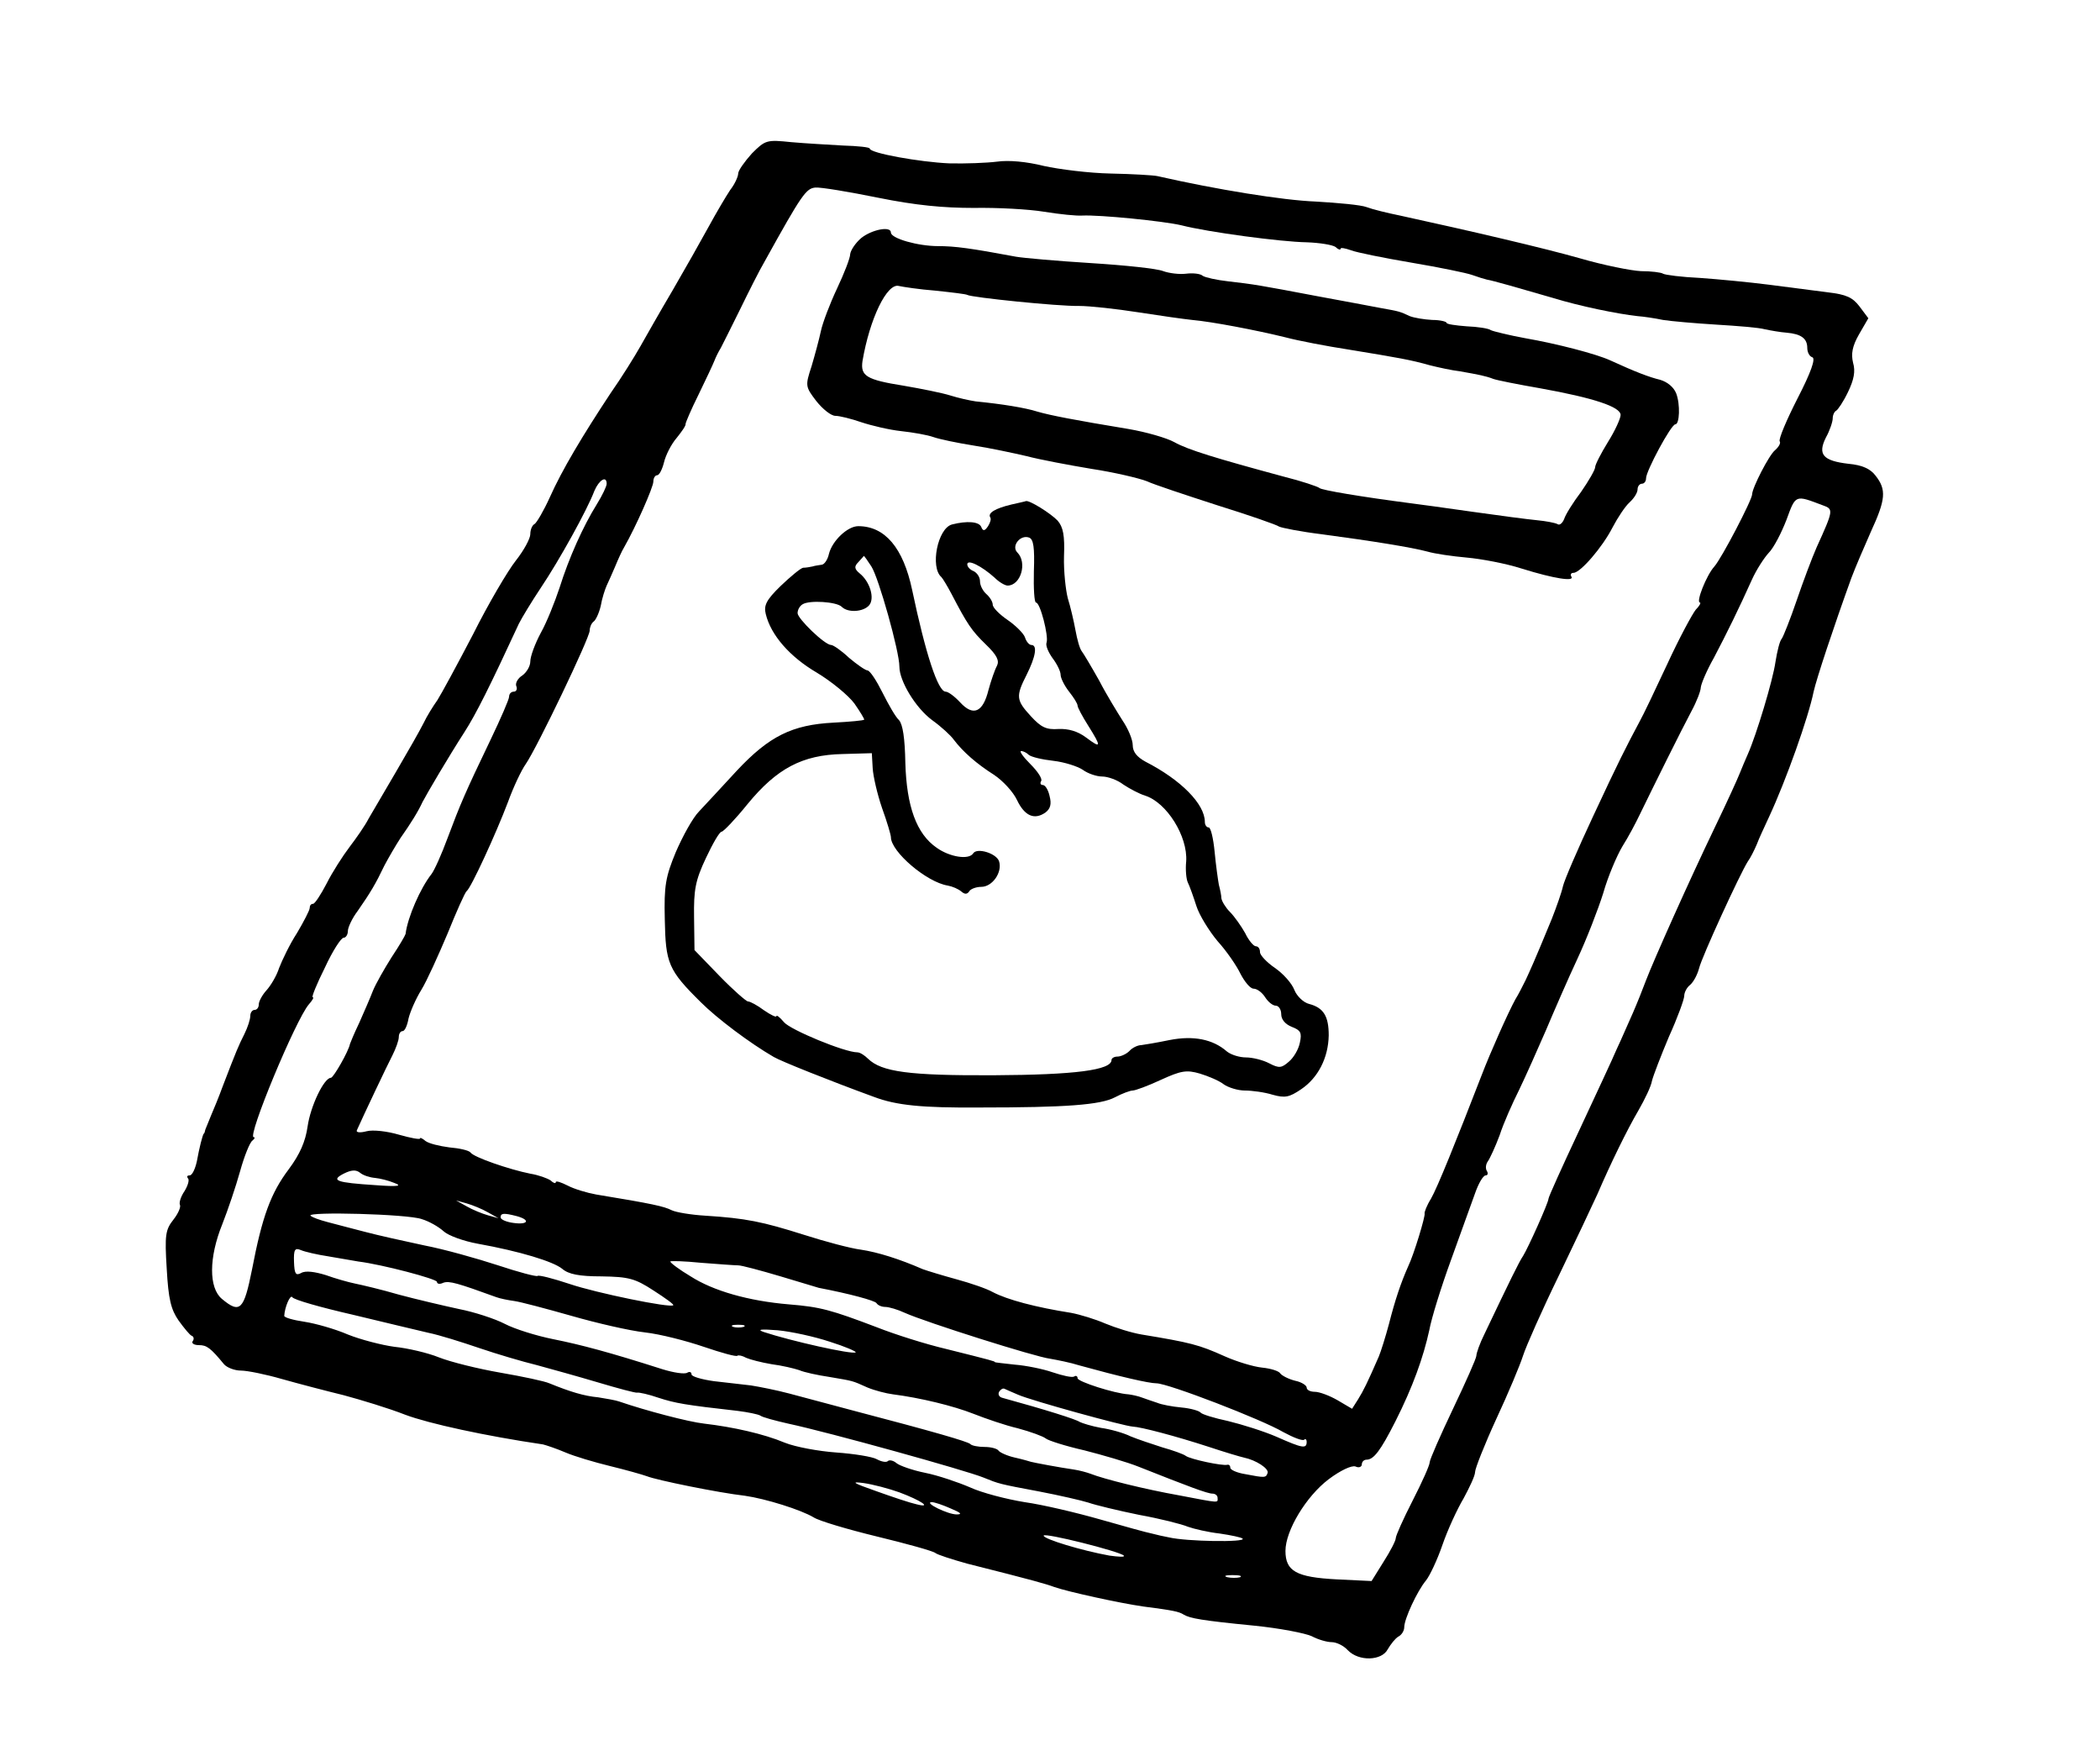 <?xml version="1.0" standalone="no"?>
<!DOCTYPE svg PUBLIC "-//W3C//DTD SVG 20010904//EN"
 "http://www.w3.org/TR/2001/REC-SVG-20010904/DTD/svg10.dtd">
<svg version="1.0" xmlns="http://www.w3.org/2000/svg"
 width="495pt" height="415pt" viewBox="0 0 495 415"
 preserveAspectRatio="xMidYMid meet">
<g transform="translate(0,415) scale(0.1,-0.1)"
fill="#000000" stroke="none">
<path d="M1772 3788 c-17 -19 -32 -40 -32 -47 0 -7 -8 -25 -19 -39 -10 -15
-33 -54 -51 -87 -18 -33 -56 -100 -85 -150 -29 -49 -63 -109 -76 -132 -13 -23
-44 -73 -70 -110 -66 -100 -114 -180 -143 -245 -14 -31 -31 -60 -36 -63 -6 -3
-10 -14 -10 -24 0 -10 -15 -38 -34 -62 -19 -24 -65 -102 -101 -174 -37 -71
-75 -141 -84 -155 -10 -14 -25 -38 -33 -55 -8 -16 -37 -67 -64 -113 -27 -46
-56 -96 -65 -111 -8 -16 -29 -46 -45 -67 -16 -21 -41 -60 -54 -86 -14 -27 -28
-48 -32 -48 -5 0 -8 -4 -8 -10 0 -5 -14 -32 -30 -59 -17 -26 -35 -64 -42 -82
-6 -19 -20 -42 -30 -53 -10 -11 -18 -26 -18 -33 0 -7 -4 -13 -10 -13 -5 0 -10
-6 -10 -14 0 -8 -6 -27 -14 -43 -14 -28 -18 -37 -51 -123 -9 -25 -22 -56 -28
-70 -6 -14 -11 -28 -13 -32 -1 -5 -2 -9 -4 -10 -3 -5 -10 -32 -16 -65 -4 -18
-11 -33 -17 -33 -6 0 -7 -3 -4 -7 4 -3 0 -17 -8 -30 -9 -13 -13 -27 -11 -32 3
-5 -4 -21 -15 -35 -19 -24 -21 -36 -16 -116 4 -72 10 -96 28 -122 13 -18 27
-35 31 -36 5 -2 6 -8 2 -13 -3 -5 4 -9 15 -9 18 0 27 -6 59 -45 7 -8 25 -15
40 -15 15 0 59 -9 97 -20 39 -11 104 -28 145 -38 41 -11 107 -31 145 -46 56
-21 189 -50 325 -70 8 -2 32 -10 53 -19 21 -9 68 -23 105 -32 37 -9 76 -20 87
-24 22 -9 169 -39 231 -46 49 -7 132 -33 162 -51 12 -8 79 -28 149 -45 70 -17
132 -34 138 -39 5 -4 39 -15 75 -25 159 -40 186 -48 205 -55 31 -11 154 -38
210 -46 70 -9 84 -12 95 -19 15 -9 43 -14 165 -26 61 -6 122 -18 137 -25 15
-8 36 -14 47 -14 11 0 28 -8 38 -19 26 -27 80 -25 94 2 7 12 18 26 25 30 8 4
14 14 14 22 0 20 31 86 51 110 9 11 27 49 39 84 12 35 35 85 50 110 14 26 27
53 27 62 0 8 22 64 50 125 28 60 56 127 63 149 7 22 45 108 85 190 40 83 80
168 90 190 32 74 69 150 97 198 15 26 30 57 32 70 3 12 21 59 40 104 20 44 36
88 36 96 0 8 6 20 14 26 8 7 17 24 21 39 6 26 96 222 115 252 6 8 15 26 21 40
5 14 19 43 29 65 40 86 93 235 105 295 7 31 46 149 89 268 9 24 30 73 46 109
35 76 37 99 11 132 -12 16 -31 25 -64 28 -60 7 -73 22 -53 62 9 16 16 37 16
45 0 8 4 16 8 18 4 2 17 21 28 44 14 29 18 49 12 69 -5 21 -2 39 14 67 l22 38
-21 28 c-16 21 -31 28 -74 33 -30 4 -92 12 -139 18 -47 6 -120 13 -163 16 -43
2 -82 7 -87 10 -4 3 -28 6 -52 6 -23 1 -88 14 -143 30 -88 25 -260 65 -425
101 -30 6 -66 15 -79 20 -13 5 -67 10 -120 13 -77 3 -232 28 -373 60 -9 2 -59
5 -110 6 -51 1 -122 10 -158 18 -40 10 -82 14 -110 10 -24 -3 -75 -5 -113 -4
-68 3 -187 24 -187 35 0 3 -28 6 -63 7 -34 2 -89 5 -122 8 -58 6 -61 5 -93
-27z m298 -104 c89 -18 154 -24 225 -24 55 1 130 -3 166 -9 37 -6 77 -10 90
-9 41 2 192 -13 234 -23 62 -16 234 -39 295 -40 30 -1 61 -6 68 -11 6 -6 12
-8 12 -4 0 3 11 1 25 -4 13 -5 77 -18 142 -29 65 -11 129 -24 143 -29 14 -5
30 -10 35 -11 13 -2 76 -20 155 -43 65 -20 154 -38 200 -43 14 -1 41 -5 60 -9
19 -3 76 -8 125 -11 50 -3 101 -7 115 -11 14 -3 37 -7 51 -8 35 -3 49 -14 49
-36 0 -10 5 -20 12 -22 8 -3 -3 -35 -35 -97 -26 -51 -45 -96 -42 -101 3 -4 -2
-13 -11 -21 -14 -11 -54 -89 -54 -104 0 -13 -72 -151 -89 -170 -19 -21 -44
-85 -34 -85 3 0 -1 -8 -10 -17 -8 -10 -39 -67 -67 -128 -28 -60 -57 -121 -65
-135 -33 -62 -49 -93 -110 -224 -36 -77 -68 -151 -71 -165 -3 -14 -15 -48 -26
-76 -44 -107 -51 -121 -62 -145 -7 -14 -17 -34 -24 -45 -17 -31 -59 -125 -80
-180 -60 -155 -104 -264 -119 -290 -10 -16 -16 -32 -15 -35 2 -6 -25 -96 -39
-125 -17 -38 -31 -80 -45 -135 -8 -30 -19 -65 -24 -77 -28 -64 -36 -80 -49
-101 l-14 -22 -34 20 c-19 11 -43 20 -54 20 -10 0 -19 4 -19 10 0 5 -12 13
-27 16 -16 4 -31 12 -35 17 -3 6 -23 12 -43 14 -20 2 -60 14 -89 27 -60 27
-80 32 -195 51 -24 4 -62 16 -86 26 -23 10 -59 21 -80 25 -83 13 -151 31 -185
49 -14 8 -52 21 -85 30 -33 9 -69 20 -80 24 -55 24 -106 40 -146 46 -24 3 -84
19 -134 35 -98 31 -137 39 -232 45 -34 2 -70 8 -80 13 -18 9 -44 15 -178 37
-22 4 -52 13 -67 21 -16 8 -28 12 -28 8 0 -4 -6 -2 -12 4 -7 5 -29 13 -48 16
-50 10 -134 39 -141 50 -4 5 -26 10 -50 12 -23 3 -48 9 -56 15 -7 6 -13 9 -13
6 0 -3 -22 1 -50 9 -27 8 -61 12 -76 8 -15 -4 -25 -3 -23 2 16 36 72 154 84
177 8 16 15 35 15 43 0 8 4 14 9 14 5 0 11 13 14 30 4 16 17 46 30 67 13 21
40 81 62 133 21 52 41 97 45 100 10 7 69 135 97 209 13 36 32 76 42 90 27 39
151 298 151 315 0 8 4 17 9 21 5 3 13 20 17 37 3 18 10 39 14 48 4 8 13 29 20
45 7 17 16 37 21 45 28 49 69 142 69 155 0 8 4 15 9 15 5 0 12 14 16 30 4 17
17 43 30 58 12 15 22 29 21 33 0 3 13 34 31 70 17 35 34 71 37 79 3 8 10 22
15 30 4 8 25 49 45 90 20 41 46 93 59 115 87 157 97 171 119 173 13 1 79 -10
148 -24z m-640 -674 c0 -6 -10 -27 -23 -48 -33 -53 -66 -127 -88 -197 -11 -33
-30 -81 -44 -106 -14 -26 -25 -56 -25 -68 0 -11 -9 -26 -19 -33 -10 -6 -17
-18 -14 -25 3 -7 0 -13 -6 -13 -6 0 -11 -5 -11 -12 0 -6 -20 -52 -44 -102 -60
-125 -71 -151 -101 -231 -14 -38 -31 -76 -38 -85 -26 -33 -56 -101 -61 -141
-1 -4 -15 -28 -33 -55 -17 -27 -37 -62 -44 -79 -6 -16 -21 -50 -32 -75 -12
-25 -21 -47 -22 -50 -3 -17 -39 -80 -45 -80 -16 0 -48 -66 -55 -115 -5 -35
-18 -65 -44 -100 -43 -57 -63 -112 -87 -237 -19 -95 -28 -105 -71 -69 -31 26
-31 97 1 176 13 33 32 89 42 125 10 36 23 68 29 72 5 4 7 8 3 8 -16 0 99 277
130 313 8 9 13 17 9 17 -3 0 10 32 29 70 18 39 38 70 44 70 5 0 10 7 10 16 0
8 10 30 23 47 30 43 43 65 63 107 10 19 27 48 38 65 24 34 42 63 52 85 11 21
61 106 99 165 27 42 60 108 128 255 7 14 30 52 52 85 43 64 109 183 126 228
11 26 29 37 29 17z m2867 -51 c25 -9 25 -11 -15 -99 -11 -25 -32 -81 -47 -125
-15 -44 -31 -84 -35 -90 -5 -5 -11 -30 -15 -55 -6 -43 -45 -172 -65 -217 -6
-13 -14 -33 -19 -45 -5 -13 -31 -70 -59 -128 -62 -129 -144 -313 -162 -360 -7
-19 -21 -54 -31 -77 -11 -24 -27 -62 -38 -85 -10 -24 -51 -111 -90 -195 -39
-83 -71 -154 -71 -158 0 -9 -48 -116 -60 -135 -9 -13 -31 -58 -91 -184 -11
-22 -19 -45 -19 -51 0 -6 -25 -62 -55 -125 -30 -63 -55 -120 -55 -126 0 -7
-18 -47 -40 -90 -22 -43 -40 -83 -40 -89 0 -6 -13 -31 -29 -56 l-28 -45 -83 4
c-94 5 -120 19 -120 67 0 48 49 129 102 169 28 21 54 33 63 30 8 -4 15 -1 15
5 0 6 5 11 11 11 17 0 33 21 68 90 41 81 66 151 80 215 5 28 28 102 51 165 23
63 48 134 57 158 8 23 19 42 25 42 5 0 6 5 3 10 -4 6 -3 16 2 23 5 7 18 35 28
62 9 28 30 75 46 107 15 31 43 94 63 140 19 45 52 121 74 168 22 47 49 117 61
155 11 39 32 88 45 110 14 22 32 56 41 75 32 66 100 203 122 244 12 22 22 48
22 56 1 9 14 40 31 70 30 57 59 116 90 185 10 22 28 50 39 62 12 12 30 47 42
78 22 60 20 59 86 34z m-3413 -1585 c11 -1 32 -6 46 -12 19 -7 8 -9 -45 -5
-93 6 -106 11 -75 27 18 9 29 10 39 2 7 -6 23 -11 35 -12z m266 -81 l25 -14
-25 7 c-14 4 -36 13 -50 21 l-25 14 25 -7 c14 -4 36 -13 50 -21z m-156 -16
c17 -5 40 -18 52 -29 11 -10 47 -23 80 -29 100 -18 178 -42 199 -59 15 -13 40
-18 93 -18 64 -1 79 -5 122 -33 28 -18 49 -33 47 -35 -7 -7 -182 29 -244 50
-39 13 -74 22 -76 19 -3 -2 -45 9 -93 25 -49 16 -127 38 -174 47 -47 10 -110
24 -140 32 -30 8 -70 18 -88 23 -19 5 -36 11 -40 15 -10 10 229 4 262 -8z
m224 7 c33 -9 27 -21 -8 -16 -16 2 -30 8 -30 13 0 10 7 11 38 3z m-443 -95
c28 -5 59 -10 70 -12 56 -7 185 -41 185 -48 0 -5 7 -6 15 -2 14 5 34 -1 125
-34 8 -3 27 -7 42 -9 15 -2 75 -18 135 -35 59 -17 137 -35 173 -39 36 -4 98
-20 139 -34 41 -14 77 -24 79 -21 3 2 12 0 21 -5 9 -4 36 -11 60 -15 24 -3 53
-10 65 -14 11 -5 44 -12 71 -16 58 -10 52 -8 90 -25 17 -7 44 -14 60 -16 63
-8 142 -27 190 -46 28 -11 74 -27 104 -34 30 -8 60 -19 66 -24 6 -5 47 -18 91
-28 43 -11 102 -28 129 -39 116 -46 161 -63 173 -63 6 0 12 -4 12 -10 0 -12 8
-13 -91 6 -79 14 -176 38 -209 51 -8 3 -26 8 -40 10 -29 4 -93 16 -100 18 -3
1 -20 6 -38 10 -18 4 -35 12 -38 16 -3 5 -18 9 -33 9 -15 0 -31 3 -34 7 -7 6
-86 29 -277 79 -52 14 -120 32 -150 40 -30 8 -71 16 -90 19 -19 2 -59 7 -87
10 -29 4 -53 11 -53 16 0 6 -5 7 -10 4 -6 -4 -32 0 -58 8 -125 40 -193 58
-258 71 -40 8 -91 24 -114 36 -23 12 -72 28 -108 35 -37 8 -101 23 -142 34
-41 12 -88 23 -103 26 -15 3 -47 12 -69 20 -26 8 -48 11 -58 5 -13 -7 -16 -2
-17 26 -1 29 2 34 16 28 9 -4 39 -11 66 -15z m965 -21 c8 0 53 -12 100 -26 47
-14 87 -26 90 -27 73 -14 132 -30 136 -36 3 -5 12 -9 21 -9 8 0 29 -6 46 -14
49 -22 308 -104 342 -108 17 -3 48 -9 70 -16 94 -26 163 -42 181 -42 27 0 248
-85 299 -115 24 -13 45 -21 49 -18 3 3 6 1 6 -5 0 -17 -10 -15 -71 12 -30 13
-81 29 -114 37 -33 7 -62 16 -65 20 -3 4 -23 10 -45 12 -22 2 -48 7 -57 11
-10 3 -26 9 -35 12 -10 4 -25 7 -33 8 -33 2 -120 30 -120 38 0 5 -4 7 -8 4 -5
-3 -27 2 -51 10 -23 8 -63 16 -89 18 -26 3 -47 5 -47 6 0 2 -7 4 -115 31 -47
11 -120 34 -163 51 -108 41 -133 48 -207 54 -96 8 -179 32 -232 66 -27 16 -48
32 -48 35 0 2 33 1 73 -3 39 -3 79 -6 87 -6z m-910 -116 c74 -18 155 -37 180
-43 25 -5 79 -22 120 -36 41 -14 102 -32 135 -40 33 -9 98 -27 145 -41 47 -14
88 -25 92 -24 4 1 27 -4 50 -12 40 -13 63 -17 187 -31 24 -3 48 -8 53 -11 5
-4 35 -12 66 -19 98 -21 418 -110 460 -127 37 -15 36 -15 132 -33 47 -9 99
-21 115 -26 17 -6 71 -19 120 -29 50 -9 101 -22 115 -28 14 -5 48 -13 75 -16
27 -4 51 -9 54 -12 9 -9 -132 -7 -174 3 -11 2 -29 6 -40 9 -11 2 -65 17 -121
33 -56 16 -136 35 -179 41 -43 7 -101 22 -129 35 -28 12 -75 28 -105 34 -30 6
-61 17 -68 23 -7 6 -16 8 -20 5 -3 -4 -15 -2 -26 4 -10 6 -54 13 -96 16 -42 3
-96 13 -121 23 -50 21 -122 37 -190 45 -37 4 -139 31 -200 52 -8 3 -31 7 -50
10 -33 3 -66 13 -115 33 -11 5 -63 16 -115 25 -52 9 -117 25 -145 36 -27 11
-75 22 -105 25 -30 4 -80 17 -110 29 -30 13 -76 26 -102 30 -27 4 -48 10 -48
14 1 20 14 51 19 44 3 -6 67 -24 141 -41z m923 -29 c-7 -2 -19 -2 -25 0 -7 3
-2 5 12 5 14 0 19 -2 13 -5z m203 -35 c35 -11 63 -23 61 -25 -7 -6 -154 27
-217 48 -17 6 -6 7 33 4 32 -3 87 -15 123 -27z m444 -125 c32 -14 250 -74 270
-75 20 -1 100 -22 180 -48 36 -12 73 -23 82 -25 29 -6 59 -26 56 -36 -4 -12
-6 -12 -53 -3 -19 3 -35 10 -35 15 0 5 -3 8 -7 7 -12 -3 -87 13 -98 21 -5 4
-30 13 -55 20 -25 8 -58 19 -75 26 -16 8 -48 17 -70 20 -22 4 -44 11 -50 14
-8 6 -81 29 -183 57 -7 2 -10 8 -7 14 4 6 9 9 13 7 4 -2 18 -8 32 -14z m-280
-230 c51 -19 79 -38 40 -28 -14 3 -56 17 -95 31 -54 19 -61 23 -30 19 22 -3
60 -13 85 -22z m121 -38 c24 -10 28 -14 14 -14 -21 0 -78 28 -59 29 7 0 27 -7
45 -15z m408 -111 c3 -4 -12 -3 -34 0 -66 12 -155 39 -155 47 0 8 179 -37 189
-47z m274 -51 c-7 -2 -21 -2 -30 0 -10 3 -4 5 12 5 17 0 24 -2 18 -5z"/>
<path d="M2030 3589 c-14 -12 -25 -29 -26 -38 0 -9 -14 -45 -31 -81 -17 -36
-34 -81 -38 -100 -4 -19 -14 -56 -22 -83 -15 -46 -15 -48 11 -82 15 -19 35
-35 45 -35 10 0 38 -7 61 -15 24 -8 66 -18 94 -21 28 -3 62 -9 76 -14 14 -5
57 -14 95 -20 39 -6 95 -18 125 -25 30 -8 99 -21 153 -30 53 -8 112 -22 130
-29 17 -8 93 -33 167 -57 74 -23 140 -46 145 -50 6 -3 51 -12 100 -18 120 -16
213 -31 250 -41 17 -5 58 -11 92 -14 34 -3 93 -14 130 -26 77 -24 125 -31 117
-19 -3 5 -1 9 5 9 16 0 68 60 92 107 12 23 30 50 40 59 11 10 19 23 19 31 0 7
5 13 10 13 6 0 10 6 10 13 0 17 59 127 69 127 10 0 12 47 2 73 -6 15 -21 27
-38 32 -25 6 -57 18 -118 46 -33 15 -125 39 -200 52 -38 7 -75 16 -81 19 -5 4
-31 8 -57 9 -26 2 -47 5 -47 8 0 3 -15 7 -34 7 -19 1 -43 5 -53 9 -24 11 -23
11 -68 19 -22 4 -89 17 -150 28 -137 26 -149 28 -210 35 -27 3 -54 9 -60 13
-5 5 -23 7 -39 5 -16 -2 -40 1 -54 6 -14 6 -91 14 -171 19 -80 5 -159 12 -176
15 -107 20 -144 25 -184 25 -47 0 -111 18 -111 32 0 16 -45 7 -70 -13z m175
-124 c38 -4 72 -8 75 -10 10 -6 214 -27 263 -26 26 0 89 -7 140 -15 51 -8 108
-16 127 -18 46 -4 151 -24 220 -41 30 -8 98 -21 150 -29 116 -19 145 -24 191
-37 20 -5 52 -12 70 -14 45 -8 61 -11 79 -18 8 -3 58 -13 110 -22 128 -23 190
-44 190 -63 0 -8 -13 -37 -30 -64 -16 -26 -30 -53 -30 -59 0 -6 -15 -32 -33
-58 -19 -25 -37 -54 -40 -64 -4 -10 -11 -16 -16 -12 -6 3 -27 7 -48 9 -21 2
-90 11 -153 20 -63 9 -128 18 -145 20 -115 15 -211 31 -215 36 -3 3 -41 16
-85 27 -159 43 -225 63 -257 81 -18 10 -67 24 -108 31 -127 21 -184 32 -215
41 -28 9 -84 18 -145 24 -14 2 -41 8 -60 14 -19 6 -69 16 -110 23 -88 14 -102
23 -97 58 17 100 58 185 86 177 9 -2 47 -8 86 -11z"/>
<path d="M2384 2961 c-38 -9 -56 -20 -50 -30 3 -4 0 -13 -5 -21 -8 -12 -12
-12 -16 -2 -5 13 -34 15 -69 6 -34 -9 -52 -101 -25 -124 3 -3 14 -21 24 -40
37 -71 47 -86 81 -119 26 -25 32 -38 26 -50 -5 -9 -14 -35 -20 -57 -13 -53
-36 -63 -67 -29 -13 14 -28 25 -34 25 -18 0 -47 88 -79 240 -21 99 -64 150
-127 150 -25 0 -61 -34 -69 -65 -3 -14 -11 -26 -18 -26 -6 -1 -15 -2 -21 -4
-5 -1 -15 -3 -22 -3 -6 -1 -30 -21 -53 -43 -34 -33 -40 -46 -35 -66 12 -50 57
-101 120 -138 35 -21 75 -54 89 -73 14 -20 24 -37 23 -38 -1 -2 -34 -5 -72 -7
-98 -5 -152 -32 -228 -113 -34 -37 -74 -80 -89 -96 -15 -15 -39 -59 -55 -96
-24 -58 -28 -79 -26 -159 2 -103 8 -119 85 -195 38 -38 115 -96 172 -129 17
-10 132 -56 236 -94 53 -20 113 -26 250 -25 201 0 284 6 318 24 17 9 36 16 42
16 6 0 36 11 66 25 48 22 61 24 92 15 20 -6 46 -17 56 -25 11 -8 34 -15 50
-15 17 0 47 -4 66 -10 29 -8 39 -6 67 13 40 27 64 74 65 127 0 45 -12 65 -46
74 -13 3 -29 18 -35 33 -6 16 -27 39 -46 52 -19 13 -35 30 -35 37 0 8 -4 14
-10 14 -5 0 -17 14 -25 31 -9 16 -25 39 -36 50 -10 10 -19 25 -20 32 0 6 -3
21 -6 32 -2 11 -7 46 -10 78 -3 31 -9 57 -14 57 -5 0 -9 6 -9 13 0 42 -56 99
-140 142 -20 11 -30 23 -30 39 0 13 -11 39 -24 58 -12 19 -38 61 -55 94 -18
32 -37 64 -41 69 -5 6 -11 28 -15 50 -4 22 -12 56 -18 75 -5 19 -10 64 -9 99
2 49 -2 69 -15 84 -16 17 -67 49 -75 46 -2 -1 -17 -4 -34 -8z m53 -157 c-1
-41 1 -74 5 -74 10 0 30 -79 25 -94 -3 -7 4 -23 14 -37 10 -13 19 -31 19 -39
0 -8 9 -26 20 -40 11 -14 20 -28 20 -33 0 -4 11 -25 25 -47 32 -51 31 -55 -5
-28 -20 15 -42 21 -65 20 -29 -2 -41 4 -65 30 -35 38 -36 47 -10 98 21 42 26
70 11 70 -5 0 -12 8 -15 18 -3 9 -22 28 -41 41 -19 13 -35 29 -35 36 0 7 -7
18 -15 25 -8 7 -15 20 -15 30 0 10 -7 20 -15 24 -8 3 -15 10 -15 16 0 13 34
-4 64 -31 11 -11 25 -19 31 -19 31 0 47 54 23 78 -15 15 7 43 28 35 10 -4 13
-23 11 -79z m-383 11 c17 -26 66 -200 66 -236 0 -34 38 -97 77 -126 21 -15 44
-36 51 -46 22 -29 54 -57 95 -83 21 -14 45 -40 54 -59 18 -38 41 -48 67 -30
12 9 15 20 10 39 -3 14 -10 26 -16 26 -5 0 -7 4 -4 9 4 5 -8 23 -25 40 -17 17
-27 31 -22 31 5 0 13 -4 18 -9 6 -5 31 -11 58 -14 26 -3 57 -13 69 -21 12 -9
33 -16 46 -16 13 0 36 -8 50 -19 15 -10 38 -22 51 -26 51 -16 101 -96 97 -155
-2 -19 0 -42 4 -50 4 -8 13 -33 20 -55 7 -22 30 -59 50 -83 21 -23 45 -58 54
-77 10 -19 23 -35 31 -35 8 0 20 -9 27 -20 7 -11 18 -20 25 -20 7 0 13 -9 13
-20 0 -13 10 -24 25 -30 21 -8 24 -14 19 -37 -3 -16 -15 -36 -26 -45 -17 -15
-23 -16 -46 -4 -15 8 -40 14 -55 14 -15 0 -35 6 -45 14 -33 29 -79 38 -135 27
-29 -6 -59 -11 -67 -12 -8 0 -21 -6 -28 -14 -7 -7 -20 -13 -28 -13 -8 0 -14
-4 -14 -8 0 -24 -87 -35 -277 -36 -201 -1 -265 8 -297 39 -8 8 -19 15 -25 15
-30 0 -158 53 -173 71 -10 12 -18 18 -18 14 0 -3 -13 3 -29 14 -16 12 -33 21
-38 21 -4 0 -35 27 -67 60 l-59 61 -1 77 c-1 65 3 87 28 140 16 34 32 62 37
62 4 0 32 29 61 65 69 84 129 116 224 118 l69 2 2 -35 c1 -19 11 -62 22 -94
12 -33 21 -64 21 -69 0 -34 84 -106 134 -114 11 -2 25 -8 32 -14 8 -7 14 -7
19 1 3 5 16 10 28 10 26 0 50 34 42 60 -6 19 -52 33 -61 19 -10 -16 -55 -9
-86 13 -48 33 -71 98 -74 200 -1 58 -6 91 -15 101 -8 7 -25 37 -39 65 -14 28
-29 51 -35 52 -5 0 -25 14 -44 30 -18 17 -37 30 -42 30 -15 0 -79 62 -79 75 0
8 5 17 12 21 16 10 80 6 92 -6 15 -15 52 -12 65 4 13 16 2 55 -23 75 -12 10
-13 16 -3 26 7 8 13 14 13 15 1 0 9 -11 18 -25z"/>
</g>
</svg>
